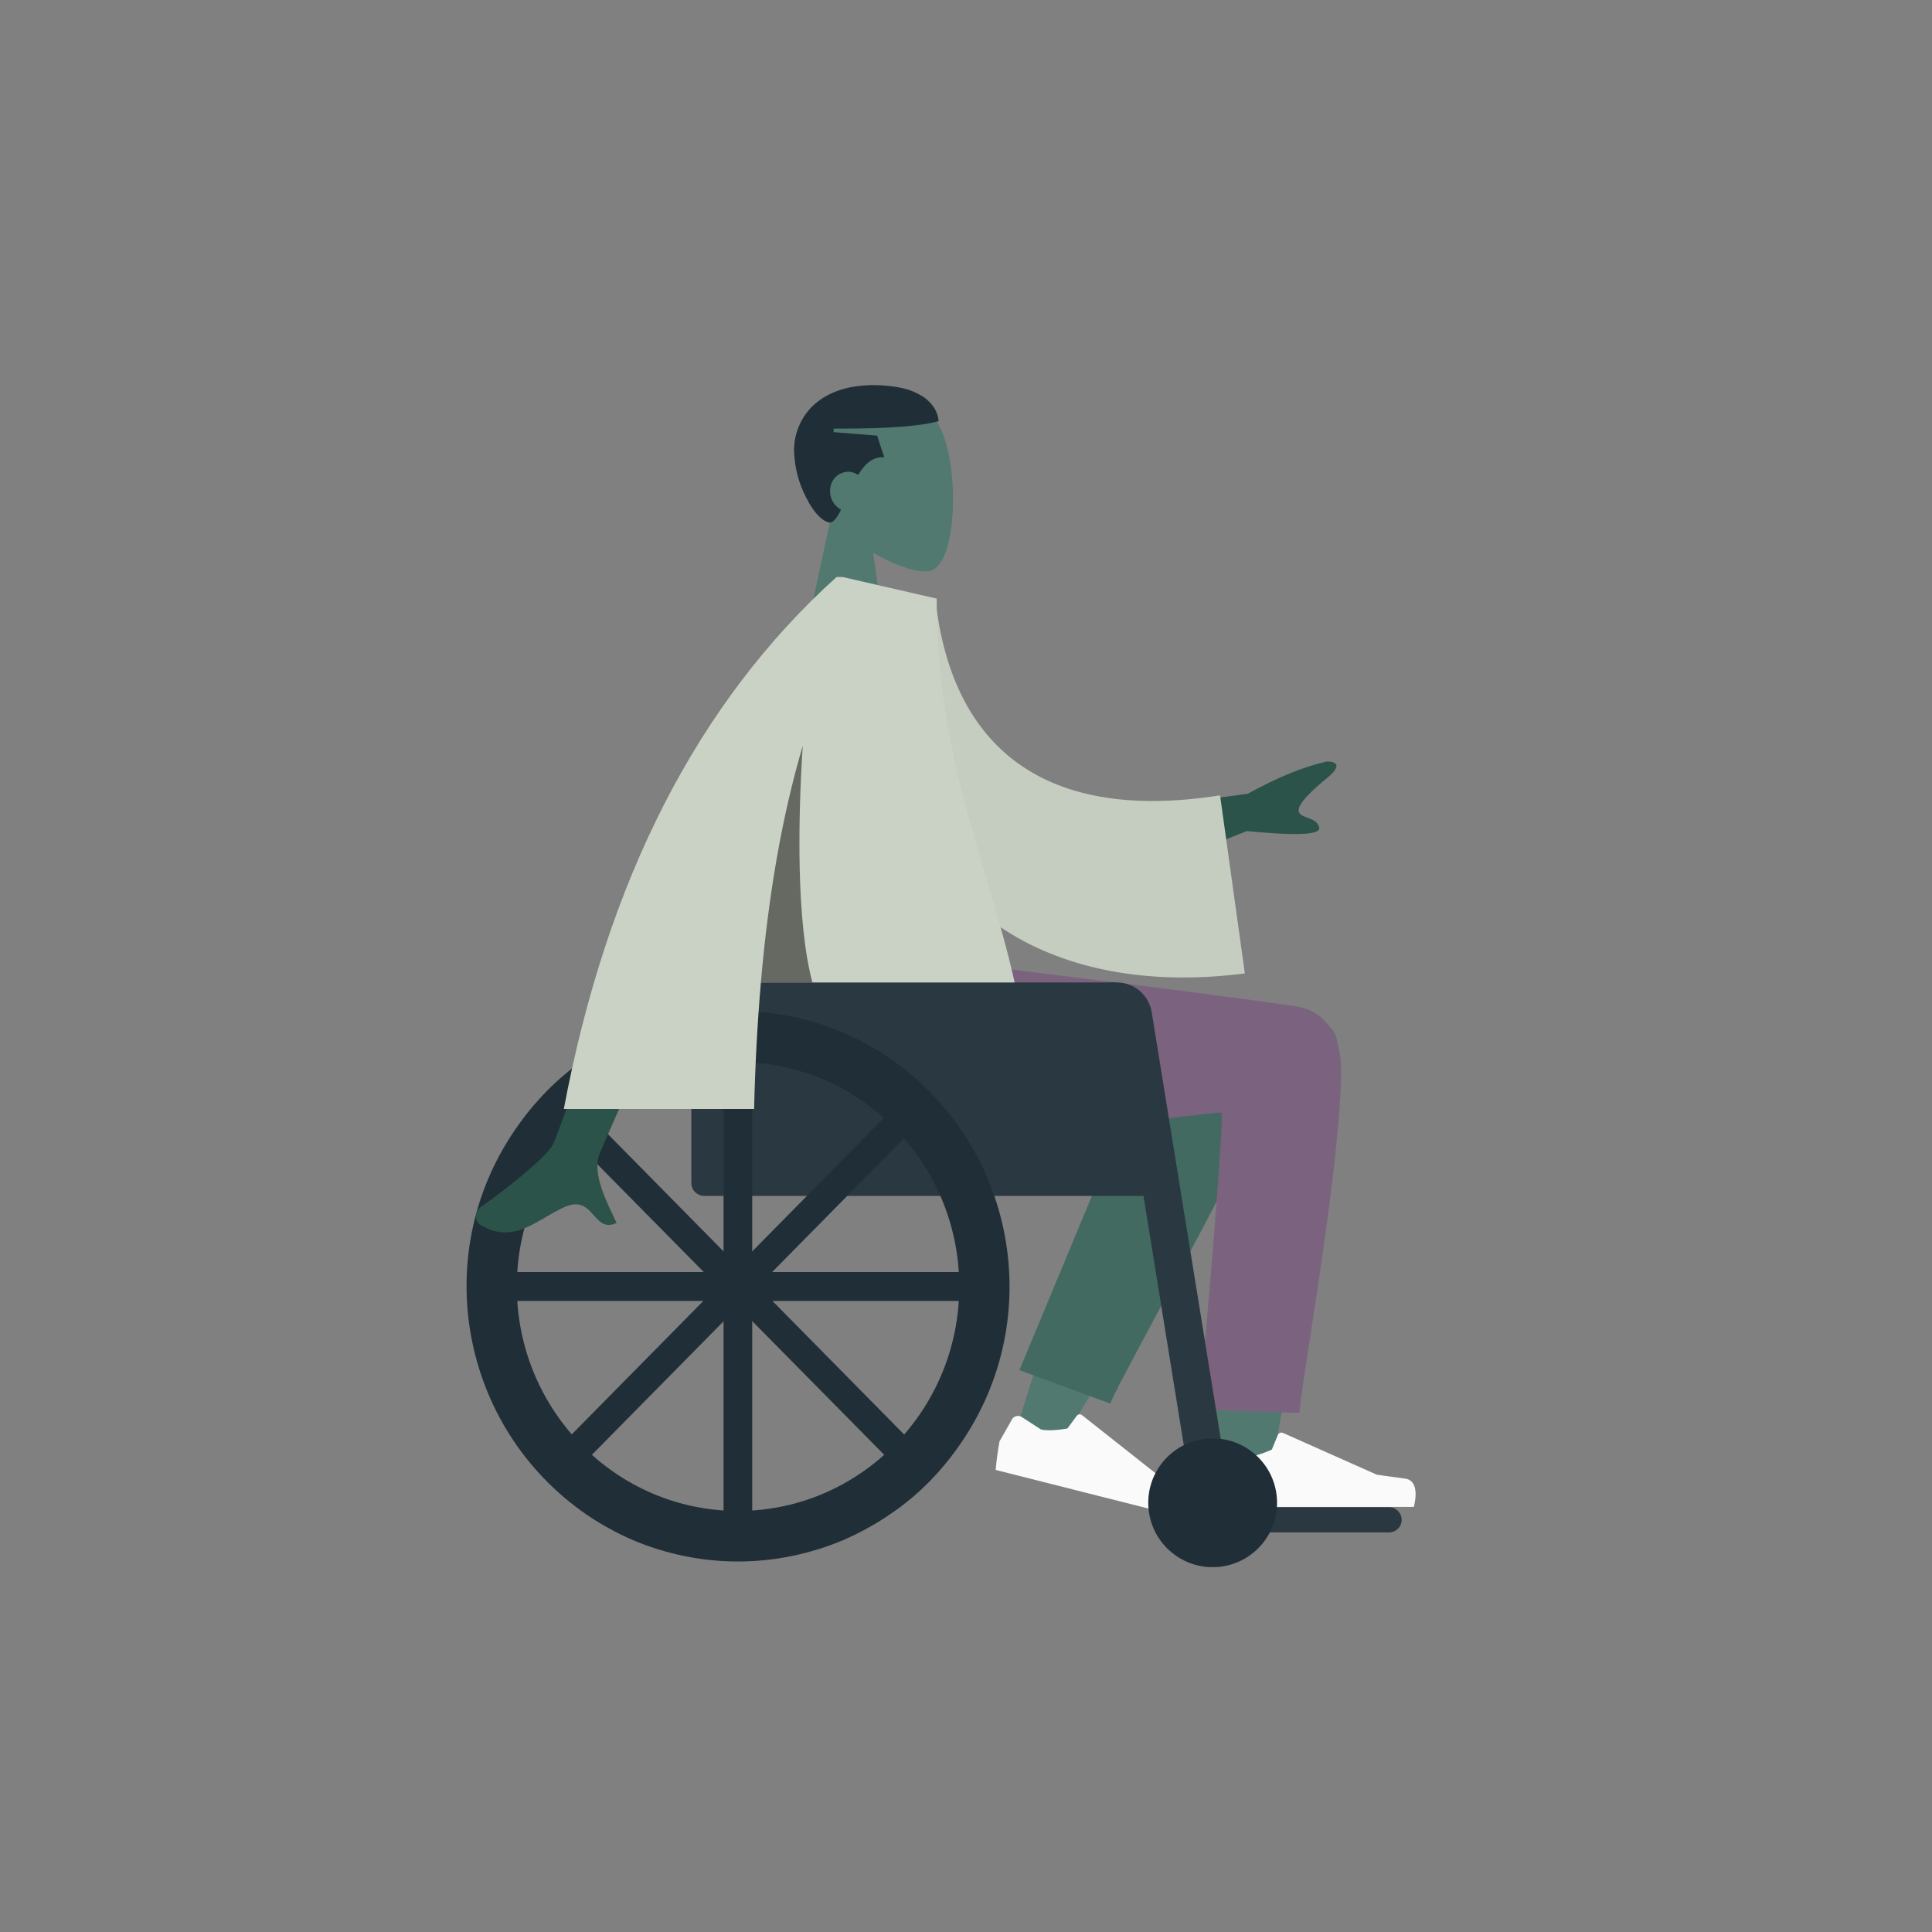 <!--?undefined undefined?--><svg xmlns="http://www.w3.org/2000/svg" id="svgid10" viewBox="0 0 600 600" repair="1" xmlns:xlink="http://www.w3.org/1999/xlink"><rect x="0" y="0" width="600" height="600" fill="#808080" stroke="none"/><g id="MTBteHk4NTkxMDAwMDAwMDAwMHh6czQ1MQ" transform="translate(60.66 34.848)"><path id="MTBteHkyOTgxMDAwMDAwMDAwMHh6czEwMA" fill="rgb(82, 121, 111)" d="M188.1 169.1l9.3-43.3c-5.2-6.1-8.7-13.5-8.1-21.9 1.7-24.1 35.2-18.8 41.7-6.6s5.7 42.9-2.7 45.1c-3.4.9-10.5-1.3-17.8-5.6l4.6 32.3h-27z" coriginal="rgb(178,139,103)" colortype="13" awdzp="13" style="fill: rgb(82, 121, 111);"></path></g><path id="MTBteHk5OTUxMDAwMDAwMDAwMHh6czEyMg" fill="rgb(32, 47, 55)" d="M257.8 162.3c-2.3-.2-5.1-3.1-7.4-7.7-2.4-4.6-3.7-9.6-3.8-14.8 0-5.4 2.3-10.6 6.3-14.2 4.5-4 10.8-6 18.4-6 3.1 0 6.2.3 9.2 1 2.2.5 4.3 1.4 6.2 2.6 2.9 2 4.6 4.7 4.8 7.6-5.5 1.5-15.1 2.3-29.3 2.3h-3.3v1.1l13.5 1.1 2.2 6.7h-.5c-2.9 0-5.3 1.7-7.6 5.5-.9-.6-2-1-3.1-1-3.1.1-5.5 2.5-5.6 5.6-.2 2.6 1.2 5 3.4 6.2-1.3 2.6-2.3 3.8-3.4 4z" coriginal="rgb(25,24,71)" colortype="21" awdzp="21" style="fill: rgb(32, 47, 55);"></path><path id="MTBteHk2NzMxMDAwMDAwMDAwMHh6czgxMw" fill="rgb(82, 121, 111)" d="M379 468.5c-1.1-14.2-3.2-63.3-1.1-86.2.6-6.9 1.3-13.5 1.9-19.7-19.9 36-51.4 87.5-51.4 87.5l-12.8-5.9s15-50.2 24.7-70.9c11-23.6 21.3-43.9 25.6-51 5.7-9.4 15-8.2 21.6-3.5 8-10.9 27.9-3.7 27.8 5.4 0 23.8-21.4 136.7-22.6 143.9-.6 3.9-4.4 6.3-7.9 6.3-2.8-.1-5.4-1.9-5.8-5.9z" coriginal="rgb(178,139,103)" colortype="13" awdzp="13" style="fill: rgb(82, 121, 111);"></path><path id="MTBteHk5MDcxMDAwMDAwMDAwMHh6czY5MQ" fill="rgb(67, 106, 96)" d="M316.6 425.5l43.8-105.3c10.5-17.1 39.9 3.5 36.3 13.4-8.1 22.5-49.5 95.5-51.9 102.3l-28.2-10.4z" coriginal="rgb(31,40,207)" colortype="16" awdzp="16" style="fill: rgb(67, 106, 96);"></path><path id="MTBteHk5NDIxMDAwMDAwMDAwMHh6czU1OQ" fill="rgb(123, 99, 128)" d="M416.5 332.3c0 29.8-12.9 100-12.9 106.5l-31.2-1.1s8.2-91.5 6.9-92.1c-1.9-.9-78.9 10.8-101.9 11.7-33.3 1.3-47-19.4-48.2-58.7h64.5s82.7 10 108.7 13.9c11 1.7 14.1 11.5 14.1 19.8z" coriginal="rgb(43,68,255)" colortype="10" awdzp="10" style="fill: rgb(123, 99, 128);"></path><g id="MTBteHk3MzQxMDAwMDAwMDAwMHh6czM4OQ" transform="translate(212.914 114.032) rotate(14)"><path id="MTBteHk4NDAxMDAwMDAwMDAwMHh6czM3Mg" fill="rgb(250, 250, 250)" d="M180.2 291.1c-1.1-.4-2.4.2-2.8 1.4v.1l-2.1 7.5c.2 3 .5 5.9 1 8.9l62.6.2s2.4-8.2-2.8-8.8c-5.3-.7-8.7-1.2-8.7-1.2L198.2 286c-.6-.3-1.2 0-1.5.5l-1.9 4.6s-4.9 2.3-7.9 2.3l-6.7-2.3z" coriginal="rgb(228,228,228)" colortype="1" awdzp="1" style="fill: rgb(250, 250, 250);"></path></g><g id="MTBteHkxODMxMDAwMDAwMDAwMHh6czkwNQ" transform="translate(269.378 124.778)"><path id="MTBteHk4NDAxMDAwMDAwMDAwMHh6czM3Mg-2" fill="rgb(250, 250, 250)" d="M111.1 325.3c-1.2-.4-2.4.2-2.8 1.4v.1l-2.1 7.5c.2 3 .5 5.9 1 8.9h62.5s2.4-8.2-2.8-8.8c-5.3-.7-8.7-1.2-8.7-1.2l-29.2-13c-.6-.2-1.2 0-1.5.6l-1.9 4.6s-4.9 2.3-7.9 2.3l-6.6-2.4z" coriginal="rgb(228,228,228)" colortype="1" awdzp="1" style="fill: rgb(250, 250, 250);"></path></g><path id="MTBteHkzMzcxMDAwMDAwMDAwMHh6czE2NA" fill="rgb(42, 57, 65)" d="M380.5 468.1h50.9c2.2 0 3.9 1.8 3.9 3.9 0 2.2-1.8 3.9-3.9 3.9h-50.9c-2.2 0-3.9-1.8-3.9-3.9 0-2.2 1.8-3.9 3.9-3.9z" coriginal="rgb(47,54,118)" colortype="19" awdzp="19" style="fill: rgb(42, 57, 65);"></path><path id="MTBteHk1NDgxMDAwMDAwMDAwMHh6czEw" fill="rgb(42, 57, 65)" d="M224.7 305.1h120.8c5.5 0 10 4.5 10 10v56.3H218.7c-2.2 0-4-1.8-4-4v-52.3c0-5.5 4.5-10 10-10z" coriginal="rgb(47,54,118)" colortype="19" awdzp="19" style="fill: rgb(42, 57, 65);"></path><path id="MTBteHk1NDgxMDAwMDAwMDAwMHh6czQyMg" fill="rgb(42, 57, 65)" d="M344.4 305.1h2.4c5.5 0 10.1 4 10.9 9.4L382 464.7h-11.8" coriginal="rgb(47,54,118)" colortype="19" awdzp="19" style="fill: rgb(42, 57, 65);"></path><circle id="MTBteHk1MTYxMDAwMDAwMDAwMHh6czkx" cx="376.6" cy="466.7" r="20" fill="rgb(32, 47, 55)" coriginal="rgb(25,24,71)" colortype="21" awdzp="21" style="fill: rgb(32, 47, 55);"></circle><g id="MTBteHkyMDExMDAwMDAwMDAwMHh6czY1" transform="translate(39.908 15.738)"><path id="MTBteHkyMDExMDAwMDAwMDAwMHh6czY1-2" fill="rgb(32, 47, 55)" d="M189.3 469.2c-11.3 0-22.4-2.3-32.8-6.7-5-2.2-9.8-4.8-14.3-7.9-39.1-27-49-80.6-22-119.7 2.8-4.1 6-8 9.5-11.6 3.8-3.9 8-7.4 12.5-10.4 4.5-3.1 9.3-5.7 14.3-7.9 20.9-9 44.6-9 65.6 0 5 2.2 9.8 4.8 14.3 7.9 39.1 27 49 80.6 22 119.7-2.8 4.1-6 8-9.5 11.6-3.8 3.9-8 7.4-12.5 10.4-4.5 3.1-9.3 5.7-14.3 7.9-10.4 4.4-21.6 6.7-32.8 6.7zm0-155.1c-37.9 0-68.7 31.3-68.7 69.7s30.8 69.7 68.7 69.7 68.7-31.3 68.7-69.7-30.9-69.7-68.7-69.7z" coriginal="rgb(25,24,71)" colortype="21" awdzp="21" style="fill: rgb(32, 47, 55);"></path><path id="MTBteHk1NDgxMDAwMDAwMDAwMHh6czQyMg-2" fill="rgb(32, 47, 55)" d="M184.8 309.6h8.9V458h-8.9z" coriginal="rgb(25,24,71)" colortype="21" awdzp="21" style="fill: rgb(32, 47, 55);"></path><path id="MTBteHk1NDgxMDAwMDAwMDAwMHh6czQyMg-3" fill="rgb(32, 47, 55)" d="M239.4 329.7l3.1 3.2c.9.9.9 2.3 0 3.2L142.2 437.8c-.9.9-2.2.9-3.1 0l-3.1-3.2c-.9-.9-.9-2.3 0-3.2l100.3-101.7c.8-.8 2.2-.9 3.1 0z" coriginal="rgb(25,24,71)" colortype="21" awdzp="21" style="fill: rgb(32, 47, 55);"></path><path id="MTBteHk1NDgxMDAwMDAwMDAwMHh6czQyMg-4" fill="rgb(32, 47, 55)" d="M262.4 381.3v5c0 1.1-.9 2-2 2H118.1c-1.1 0-2-.9-2-2v-5c0-1.1.9-2 2-2h142.3c1.1 0 2 .9 2 2z" coriginal="rgb(25,24,71)" colortype="21" awdzp="21" style="fill: rgb(32, 47, 55);"></path><path id="MTBteHk1NDgxMDAwMDAwMDAwMHh6czQyMg-5" fill="rgb(32, 47, 55)" d="M242.6 434.6l-3.1 3.2c-.9.9-2.2.9-3.1 0L136 336.1c-.9-.9-.9-2.3 0-3.2l3.1-3.2c.9-.9 2.2-.9 3.1 0l100.3 101.7c.9.9.9 2.4.1 3.2z" coriginal="rgb(25,24,71)" colortype="21" awdzp="21" style="fill: rgb(32, 47, 55);"></path></g><path id="MTBteHk2NzMxMDAwMDAwMDAwMHh6czgxMw-2" fill="rgb(44, 83, 73)" d="M149.2 380.4c-1.3-.8-2.6-3.7.7-6 8.3-5.7 20.2-15.6 21.8-18.9 3.3-6.7 32.1-92.7 32.1-92.7l24.6.1s-40.5 91.1-42.2 95.4c-2.6 6.4 2.9 16.3 5.3 21.5-3.7 1.7-5.4-.5-7.3-2.6-2-2.3-4.2-4.5-9.2-2.2-6.4 3-11.7 7.7-17.9 7.7-2.8.1-5.5-.8-7.9-2.3zm193.9-127.8l44.4-6.1c8.9-4.9 17-8.3 24.5-10 2.1-.1 5.4.7.5 4.8-5 4.1-10 8.7-9.1 10.9s5.5 1.4 6.3 4.8c.5 2.3-7 2.6-22.5 1.1l-36 14.3-8.1-19.8z" coriginal="rgb(153,118,89)" colortype="17" awdzp="17" style="fill: rgb(44, 83, 73);"></path><path id="MTBteHkyNDAxMDAwMDAwMDAwMHh6czUyNw" fill="rgb(197, 205, 192)" d="M271.2 184.8l19.3 1.3c4.7 42.9 30.6 70 88.4 60.9l7.7 55.3c-54.1 7-101.5-14.7-111.2-73.3-2.5-15.2-4.5-31-4.2-44.2z" coriginal="rgb(175,185,197)" colortype="5" awdzp="5" style="fill: rgb(197, 205, 192);"></path><path id="MTBteHk1OTAxMDAwMDAwMDAwMHh6czMwMw" fill="rgb(202, 210, 197)" d="M175.1 344.4c13.4-71.2 41.6-126.3 84.7-165.2h1.9l29.2 6.7c0 50.2 16 82.3 24.2 119.2h-78.8c-1.1 12.8-1.8 25.9-2.1 39.3h-59.1z" coriginal="rgb(197,207,214)" colortype="4" awdzp="4" style="fill: rgb(202, 210, 197);"></path><path id="MTBteHkyODMxMDAwMDAwMDAwMHh6czIyMA" d="M252.3 305.1h-16c2.4-27.7 6.6-51.7 13-73.5-1.5 23.2-2 54.8 3 73.5z" opacity=".5"></path></svg>